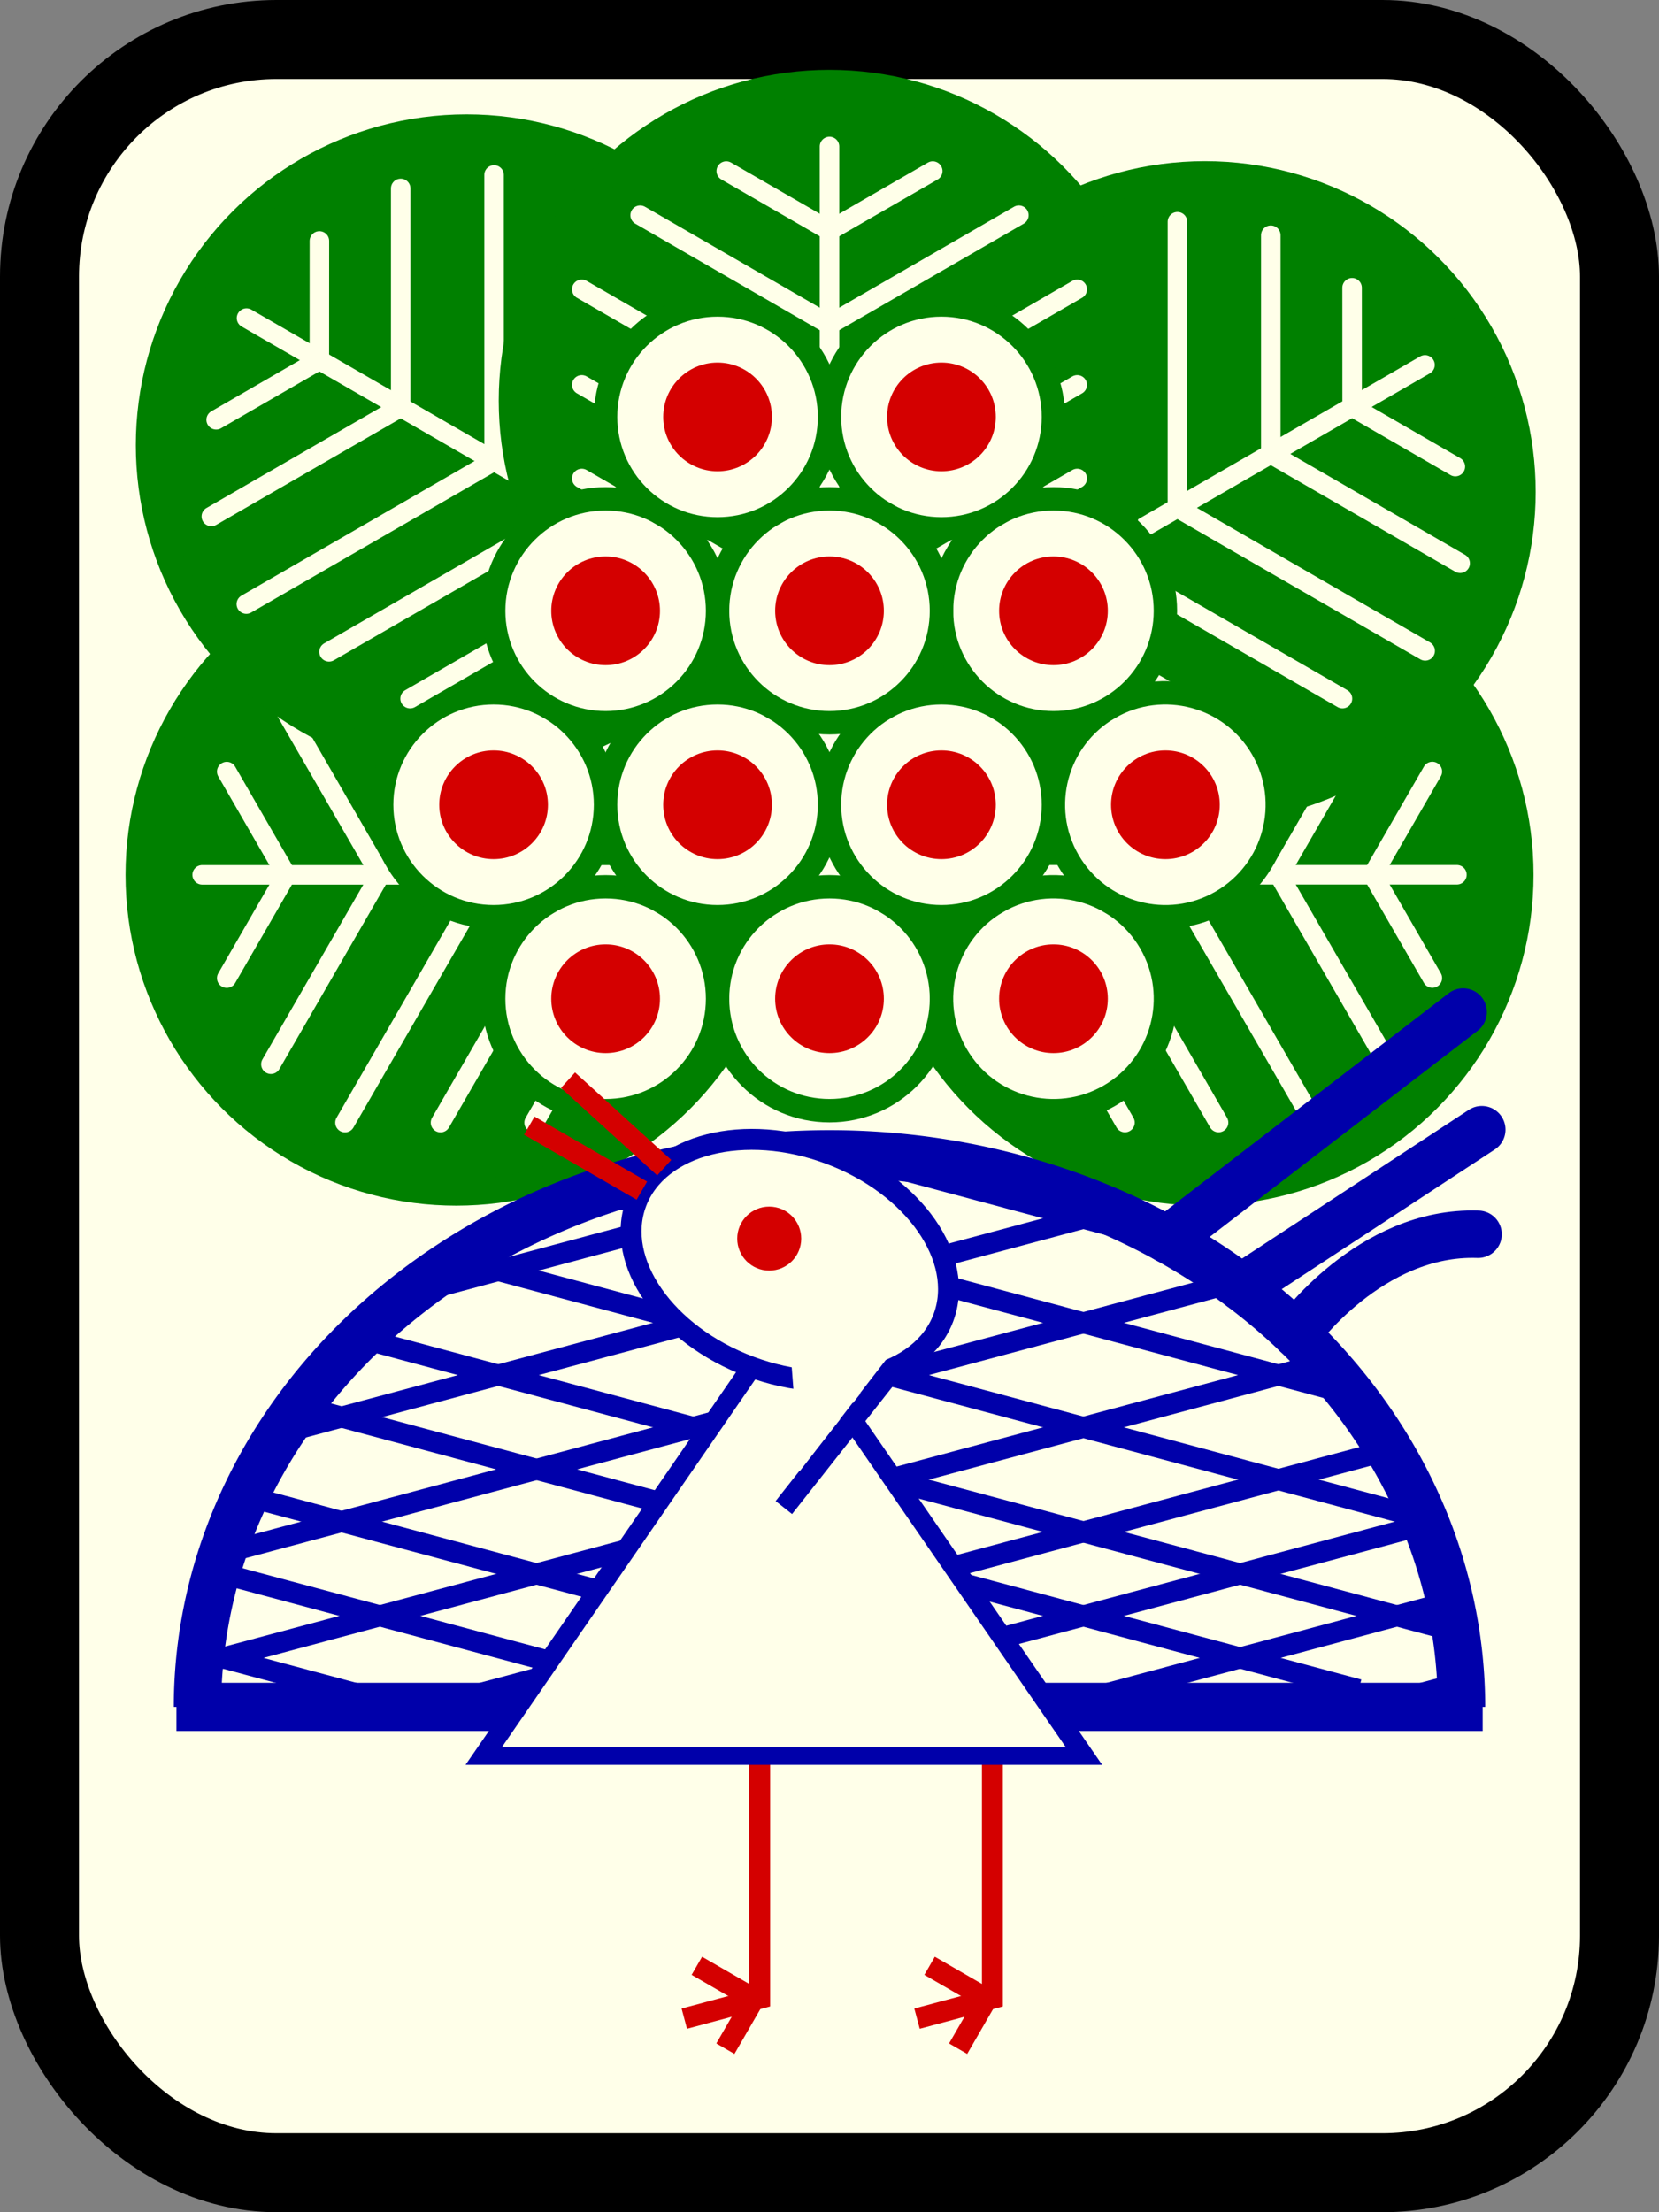 <?xml version="1.0" encoding="UTF-8" standalone="no"?>
<!-- Created with Inkscape (http://www.inkscape.org/) -->

<svg
   xmlns:dc="http://purl.org/dc/elements/1.1/"
   xmlns:cc="http://creativecommons.org/ns#"
   xmlns:rdf="http://www.w3.org/1999/02/22-rdf-syntax-ns#"
   xmlns:svg="http://www.w3.org/2000/svg"
   xmlns="http://www.w3.org/2000/svg"
   xmlns:sodipodi="http://sodipodi.sourceforge.net/DTD/sodipodi-0.dtd"
   xmlns:inkscape="http://www.inkscape.org/namespaces/inkscape"
   width="21mm"
   height="28mm"
   viewBox="0 0 21 28"
   version="1.1"
   id="svg8"
   inkscape:version="0.92.4 (5da689c313, 2019-01-14)"
   sodipodi:docname="1s.svg">
  <rect x="0" y="0" width="21" height="28" fill="#808080" stroke="none"/>
  <defs
     id="defs2">
    <inkscape:perspective
       sodipodi:type="inkscape:persp3d"
       inkscape:vp_x="0 : 148.49999 : 1"
       inkscape:vp_y="0 : 999.99994 : 0"
       inkscape:vp_z="210.00001 : 148.49999 : 1"
       inkscape:persp3d-origin="105 : 98.999994 : 1"
       id="perspective4518" />
    <clipPath
       clipPathUnits="userSpaceOnUse"
       id="clipPath5937">
      <g
         id="g5943">
        <path
           transform="scale(-1)"
           d="m -43.694,-39.876 a 8,7 0 0 1 -4,6.062 8,7 0 0 1 -8,-10e-7 8,7 0 0 1 -4,-6.062"
           sodipodi:open="true"
           sodipodi:end="3.1415927"
           sodipodi:start="0"
           sodipodi:ry="7"
           sodipodi:rx="8"
           sodipodi:cy="-39.876167"
           sodipodi:cx="-51.694046"
           sodipodi:type="arc"
           id="path5939"
           style="fill:none;fill-opacity:1;stroke:#0000aa;stroke-width:0.6;stroke-miterlimit:4;stroke-dasharray:none;stroke-opacity:1;paint-order:normal" />
        <path
           inkscape:connector-curvature="0"
           id="path5941"
           d="m 43.427,39.876 h 16.535"
           style="fill:none;stroke:#0000aa;stroke-width:0.61;stroke-linecap:butt;stroke-linejoin:miter;stroke-miterlimit:4;stroke-dasharray:none;stroke-opacity:1" />
      </g>
    </clipPath>
  </defs>
  <sodipodi:namedview
     id="base"
     pagecolor="#ffffff"
     bordercolor="#666666"
     borderopacity="1.0"
     inkscape:pageopacity="0.0"
     inkscape:pageshadow="2"
     inkscape:zoom="3.959798"
     inkscape:cx="43.663875"
     inkscape:cy="61.550178"
     inkscape:document-units="mm"
     inkscape:current-layer="layer1"
     showgrid="false"
     inkscape:window-width="844"
     inkscape:window-height="626"
     inkscape:window-x="508"
     inkscape:window-y="17"
     inkscape:window-maximized="0"
     fit-margin-top="0"
     fit-margin-left="0"
     fit-margin-right="0"
     fit-margin-bottom="0"
     showguides="true"
     inkscape:guide-bbox="true"
     inkscape:snap-smooth-nodes="false"
     inkscape:object-paths="false"
     inkscape:snap-others="true"
     inkscape:object-nodes="false"
     inkscape:snap-object-midpoints="true"
     inkscape:snap-intersection-paths="false">
    <sodipodi:guide
       position="10.5,19.711"
       orientation="1,0"
       id="guide2036"
       inkscape:locked="false"
       inkscape:label=""
       inkscape:color="rgb(0,0,255)" />
    <inkscape:grid
       type="xygrid"
       id="grid5783" />
  </sodipodi:namedview>
  <g
     inkscape:label="Layer 1"
     inkscape:groupmode="layer"
     id="layer1"
     transform="translate(-41.194,-18.272)">
    <rect
       style="fill:#ffffe9;fill-opacity:1;stroke:#000000;stroke-width:1;stroke-linecap:butt;stroke-linejoin:round;stroke-miterlimit:4;stroke-dasharray:none;stroke-opacity:1;paint-order:markers stroke fill"
       id="rect4534"
       width="20"
       height="27"
       x="41.694"
       y="18.772"
       rx="3"
       ry="3" />
    <g
       id="g6357"
       transform="translate(1.553,22.353)">
      <circle
         r="4.02"
         cy="6.992"
         cx="45.417"
         id="path6246"
         style="fill:#008000;fill-opacity:1;stroke:#008000;stroke-width:0.334;stroke-linecap:round;stroke-miterlimit:4;stroke-dasharray:none;stroke-opacity:1;paint-order:normal" />
      <path
         sodipodi:nodetypes="cc"
         inkscape:connector-curvature="0"
         id="path6248"
         d="M 49.437,6.992 H 42.2"
         style="fill:none;fill-opacity:1;stroke:#ffffe9;stroke-width:0.247;stroke-linecap:round;stroke-miterlimit:4;stroke-dasharray:none;stroke-opacity:1;paint-order:normal" />
      <path
         inkscape:connector-curvature="0"
         id="path6250"
         d="M 45.819,6.992 44.008,3.856"
         style="fill:none;fill-opacity:1;stroke:#ffffe9;stroke-width:0.247;stroke-linecap:round;stroke-miterlimit:4;stroke-dasharray:none;stroke-opacity:1;paint-order:normal" />
      <path
         inkscape:connector-curvature="0"
         id="path6250-3"
         d="M 47.028,6.992 45.217,3.856"
         style="fill:none;fill-opacity:1;stroke:#ffffe9;stroke-width:0.247;stroke-linecap:round;stroke-miterlimit:4;stroke-dasharray:none;stroke-opacity:1;paint-order:normal" />
      <path
         inkscape:connector-curvature="0"
         id="path6250-5"
         d="M 48.212,6.992 46.402,3.856"
         style="fill:none;fill-opacity:1;stroke:#ffffe9;stroke-width:0.247;stroke-linecap:round;stroke-miterlimit:4;stroke-dasharray:none;stroke-opacity:1;paint-order:normal" />
      <path
         inkscape:connector-curvature="0"
         id="path6250-6"
         d="M 44.008,10.128 45.819,6.992"
         style="fill:none;fill-opacity:1;stroke:#ffffe9;stroke-width:0.247;stroke-linecap:round;stroke-miterlimit:4;stroke-dasharray:none;stroke-opacity:1;paint-order:normal" />
      <path
         inkscape:connector-curvature="0"
         id="path6250-6-3"
         d="M 45.217,10.128 47.028,6.992"
         style="fill:none;fill-opacity:1;stroke:#ffffe9;stroke-width:0.247;stroke-linecap:round;stroke-miterlimit:4;stroke-dasharray:none;stroke-opacity:1;paint-order:normal" />
      <path
         inkscape:connector-curvature="0"
         id="path6250-6-0"
         d="M 46.402,10.128 48.212,6.992"
         style="fill:none;fill-opacity:1;stroke:#ffffe9;stroke-width:0.247;stroke-linecap:round;stroke-miterlimit:4;stroke-dasharray:none;stroke-opacity:1;paint-order:normal" />
      <path
         inkscape:connector-curvature="0"
         id="path6323"
         d="M 44.454,6.992 43.07,4.595"
         style="fill:none;fill-opacity:1;stroke:#ffffe9;stroke-width:0.247;stroke-linecap:round;stroke-miterlimit:4;stroke-dasharray:none;stroke-opacity:1;paint-order:normal" />
      <path
         inkscape:connector-curvature="0"
         id="path6325"
         d="M 43.265,6.992 42.511,5.685"
         style="fill:none;fill-opacity:1;stroke:#ffffe9;stroke-width:0.247;stroke-linecap:round;stroke-miterlimit:4;stroke-dasharray:none;stroke-opacity:1;paint-order:normal" />
      <path
         inkscape:connector-curvature="0"
         id="path6323-8"
         d="m 44.454,6.992 -1.384,2.397"
         style="fill:none;fill-opacity:1;stroke:#ffffe9;stroke-width:0.247;stroke-linecap:round;stroke-miterlimit:4;stroke-dasharray:none;stroke-opacity:1;paint-order:normal" />
      <path
         inkscape:connector-curvature="0"
         id="path6325-8"
         d="M 43.265,6.992 42.511,8.299"
         style="fill:none;fill-opacity:1;stroke:#ffffe9;stroke-width:0.247;stroke-linecap:round;stroke-miterlimit:4;stroke-dasharray:none;stroke-opacity:1;paint-order:normal" />
    </g>
    <g
       id="g6357-2-4-8"
       transform="matrix(0.866,0.5,0.5,-0.866,4.273,7.253)">
      <circle
         r="4.02"
         cy="6.992"
         cx="45.417"
         id="path6246-8-6-7"
         style="fill:#008000;fill-opacity:1;stroke:#008000;stroke-width:0.334;stroke-linecap:round;stroke-miterlimit:4;stroke-dasharray:none;stroke-opacity:1;paint-order:normal" />
      <path
         sodipodi:nodetypes="cc"
         inkscape:connector-curvature="0"
         id="path6248-5-0-7"
         d="M 49.437,6.992 H 42.2"
         style="fill:none;fill-opacity:1;stroke:#ffffe9;stroke-width:0.247;stroke-linecap:round;stroke-miterlimit:4;stroke-dasharray:none;stroke-opacity:1;paint-order:normal" />
      <path
         inkscape:connector-curvature="0"
         id="path6250-1-1-9"
         d="M 45.819,6.992 44.008,3.856"
         style="fill:none;fill-opacity:1;stroke:#ffffe9;stroke-width:0.247;stroke-linecap:round;stroke-miterlimit:4;stroke-dasharray:none;stroke-opacity:1;paint-order:normal" />
      <path
         inkscape:connector-curvature="0"
         id="path6250-3-2-4-3"
         d="M 47.028,6.992 45.217,3.856"
         style="fill:none;fill-opacity:1;stroke:#ffffe9;stroke-width:0.247;stroke-linecap:round;stroke-miterlimit:4;stroke-dasharray:none;stroke-opacity:1;paint-order:normal" />
      <path
         inkscape:connector-curvature="0"
         id="path6250-5-2-3-3"
         d="M 48.212,6.992 46.402,3.856"
         style="fill:none;fill-opacity:1;stroke:#ffffe9;stroke-width:0.247;stroke-linecap:round;stroke-miterlimit:4;stroke-dasharray:none;stroke-opacity:1;paint-order:normal" />
      <path
         inkscape:connector-curvature="0"
         id="path6250-6-02-6-1"
         d="M 44.008,10.128 45.819,6.992"
         style="fill:none;fill-opacity:1;stroke:#ffffe9;stroke-width:0.247;stroke-linecap:round;stroke-miterlimit:4;stroke-dasharray:none;stroke-opacity:1;paint-order:normal" />
      <path
         inkscape:connector-curvature="0"
         id="path6250-6-3-9-3-7"
         d="M 45.217,10.128 47.028,6.992"
         style="fill:none;fill-opacity:1;stroke:#ffffe9;stroke-width:0.247;stroke-linecap:round;stroke-miterlimit:4;stroke-dasharray:none;stroke-opacity:1;paint-order:normal" />
      <path
         inkscape:connector-curvature="0"
         id="path6250-6-0-0-0-7"
         d="M 46.402,10.128 48.212,6.992"
         style="fill:none;fill-opacity:1;stroke:#ffffe9;stroke-width:0.247;stroke-linecap:round;stroke-miterlimit:4;stroke-dasharray:none;stroke-opacity:1;paint-order:normal" />
      <path
         inkscape:connector-curvature="0"
         id="path6323-0-1-5"
         d="M 44.454,6.992 43.07,4.595"
         style="fill:none;fill-opacity:1;stroke:#ffffe9;stroke-width:0.247;stroke-linecap:round;stroke-miterlimit:4;stroke-dasharray:none;stroke-opacity:1;paint-order:normal" />
      <path
         inkscape:connector-curvature="0"
         id="path6325-2-1-0"
         d="M 43.265,6.992 42.511,5.685"
         style="fill:none;fill-opacity:1;stroke:#ffffe9;stroke-width:0.247;stroke-linecap:round;stroke-miterlimit:4;stroke-dasharray:none;stroke-opacity:1;paint-order:normal" />
      <path
         inkscape:connector-curvature="0"
         id="path6323-8-9-0-5"
         d="m 44.454,6.992 -1.384,2.397"
         style="fill:none;fill-opacity:1;stroke:#ffffe9;stroke-width:0.247;stroke-linecap:round;stroke-miterlimit:4;stroke-dasharray:none;stroke-opacity:1;paint-order:normal" />
      <path
         inkscape:connector-curvature="0"
         id="path6325-8-8-4-2"
         d="M 43.265,6.992 42.511,8.299"
         style="fill:none;fill-opacity:1;stroke:#ffffe9;stroke-width:0.247;stroke-linecap:round;stroke-miterlimit:4;stroke-dasharray:none;stroke-opacity:1;paint-order:normal" />
    </g>
    <g
       id="g5874"
       style="stroke:#0000aa;stroke-opacity:1"
       clip-path="url(#clipPath5937)">
      <g
         style="stroke:#0000aa;stroke-opacity:1"
         id="g5853">
        <g
           id="g5834"
           style="stroke:#0000aa;stroke-opacity:1">
          <path
             inkscape:connector-curvature="0"
             id="path5789"
             d="M 42.517,40.981 59.715,36.373"
             style="fill:none;stroke:#0000aa;stroke-width:0.265px;stroke-linecap:butt;stroke-linejoin:miter;stroke-opacity:1" />
          <path
             inkscape:connector-curvature="0"
             id="path5797"
             d="M 58.392,40.981 59.715,40.626"
             style="fill:none;fill-opacity:1;stroke:#0000aa;stroke-width:0.265;stroke-miterlimit:4;stroke-dasharray:none;stroke-opacity:1;paint-order:normal" />
          <path
             inkscape:connector-curvature="0"
             id="path5801"
             d="M 42.517,38.335 59.715,33.727"
             style="fill:none;fill-opacity:1;stroke:#0000aa;stroke-width:0.265;stroke-miterlimit:4;stroke-dasharray:none;stroke-opacity:1;paint-order:normal" />
          <path
             inkscape:connector-curvature="0"
             id="path5803"
             d="M 42.517,37.012 59.715,32.404"
             style="fill:none;fill-opacity:1;stroke:#0000aa;stroke-width:0.265;stroke-miterlimit:4;stroke-dasharray:none;stroke-opacity:1;paint-order:normal" />
          <path
             inkscape:connector-curvature="0"
             id="path5805"
             d="M 42.517,35.689 59.715,31.081"
             style="fill:none;fill-opacity:1;stroke:#0000aa;stroke-width:0.265;stroke-miterlimit:4;stroke-dasharray:none;stroke-opacity:1;paint-order:normal" />
          <path
             inkscape:connector-curvature="0"
             id="path5807"
             d="M 58.392,40.981 42.517,36.727"
             style="fill:none;fill-opacity:1;stroke:#0000aa;stroke-width:0.265;stroke-miterlimit:4;stroke-dasharray:none;stroke-opacity:1;paint-order:normal" />
          <path
             inkscape:connector-curvature="0"
             id="path5809"
             d="M 54.423,40.981 42.517,37.79"
             style="fill:none;fill-opacity:1;stroke:#0000aa;stroke-width:0.265;stroke-miterlimit:4;stroke-dasharray:none;stroke-opacity:1;paint-order:normal" />
          <path
             inkscape:connector-curvature="0"
             id="path5815"
             d="M 62.361,39.658 42.517,34.341"
             style="fill:none;fill-opacity:1;stroke:#0000aa;stroke-width:0.265;stroke-miterlimit:4;stroke-dasharray:none;stroke-opacity:1;paint-order:normal" />
          <path
             inkscape:connector-curvature="0"
             id="path5817"
             d="M 62.361,38.335 42.517,33.018"
             style="fill:none;fill-opacity:1;stroke:#0000aa;stroke-width:0.265;stroke-miterlimit:4;stroke-dasharray:none;stroke-opacity:1;paint-order:normal" />
          <path
             inkscape:connector-curvature="0"
             id="path5819"
             d="M 62.361,37.012 42.612,31.72"
             style="fill:none;fill-opacity:1;stroke:#0000aa;stroke-width:0.265;stroke-miterlimit:4;stroke-dasharray:none;stroke-opacity:1;paint-order:normal" />
          <path
             inkscape:connector-curvature="0"
             id="path5821"
             d="M 62.361,35.689 42.517,30.372"
             style="fill:none;fill-opacity:1;stroke:#0000aa;stroke-width:0.265;stroke-miterlimit:4;stroke-dasharray:none;stroke-opacity:1;paint-order:normal" />
        </g>
        <path
           style="fill:none;stroke:#0000aa;stroke-width:0.265px;stroke-linecap:butt;stroke-linejoin:miter;stroke-opacity:1"
           d="M 46.486,40.981 59.715,37.436"
           id="path5791"
           inkscape:connector-curvature="0" />
        <path
           style="fill:none;fill-opacity:1;stroke:#0000aa;stroke-width:0.265;stroke-miterlimit:4;stroke-dasharray:none;stroke-opacity:1;paint-order:normal"
           d="m 50.454,40.981 9.26,-2.481"
           id="path5793"
           inkscape:connector-curvature="0" />
        <path
           style="fill:none;fill-opacity:1;stroke:#0000aa;stroke-width:0.265;stroke-miterlimit:4;stroke-dasharray:none;stroke-opacity:1;paint-order:normal"
           d="M 42.517,39.658 59.715,35.05"
           id="path5799"
           inkscape:connector-curvature="0" />
        <path
           style="fill:none;fill-opacity:1;stroke:#0000aa;stroke-width:0.265;stroke-miterlimit:4;stroke-dasharray:none;stroke-opacity:1;paint-order:normal"
           d="m 50.454,40.981 -7.938,-2.127"
           id="path5811"
           inkscape:connector-curvature="0" />
        <path
           style="fill:none;fill-opacity:1;stroke:#0000aa;stroke-width:0.265;stroke-miterlimit:4;stroke-dasharray:none;stroke-opacity:1;paint-order:normal"
           d="M 58.392,39.658 42.517,35.404"
           id="path5813"
           inkscape:connector-curvature="0" />
      </g>
      <path
         inkscape:connector-curvature="0"
         id="path5795"
         d="m 54.423,40.981 5.292,-1.418"
         style="fill:none;fill-opacity:1;stroke:#0000aa;stroke-width:0.265;stroke-miterlimit:4;stroke-dasharray:none;stroke-opacity:1;paint-order:normal" />
    </g>
    <g
       id="g6357-2"
       transform="rotate(180,50.918,18.168)">
      <circle
         r="4.02"
         cy="6.992"
         cx="45.417"
         id="path6246-8"
         style="fill:#008000;fill-opacity:1;stroke:#008000;stroke-width:0.334;stroke-linecap:round;stroke-miterlimit:4;stroke-dasharray:none;stroke-opacity:1;paint-order:normal" />
      <path
         sodipodi:nodetypes="cc"
         inkscape:connector-curvature="0"
         id="path6248-5"
         d="M 49.437,6.992 H 42.2"
         style="fill:none;fill-opacity:1;stroke:#ffffe9;stroke-width:0.247;stroke-linecap:round;stroke-miterlimit:4;stroke-dasharray:none;stroke-opacity:1;paint-order:normal" />
      <path
         inkscape:connector-curvature="0"
         id="path6250-1"
         d="M 45.819,6.992 44.008,3.856"
         style="fill:none;fill-opacity:1;stroke:#ffffe9;stroke-width:0.247;stroke-linecap:round;stroke-miterlimit:4;stroke-dasharray:none;stroke-opacity:1;paint-order:normal" />
      <path
         inkscape:connector-curvature="0"
         id="path6250-3-2"
         d="M 47.028,6.992 45.217,3.856"
         style="fill:none;fill-opacity:1;stroke:#ffffe9;stroke-width:0.247;stroke-linecap:round;stroke-miterlimit:4;stroke-dasharray:none;stroke-opacity:1;paint-order:normal" />
      <path
         inkscape:connector-curvature="0"
         id="path6250-5-2"
         d="M 48.212,6.992 46.402,3.856"
         style="fill:none;fill-opacity:1;stroke:#ffffe9;stroke-width:0.247;stroke-linecap:round;stroke-miterlimit:4;stroke-dasharray:none;stroke-opacity:1;paint-order:normal" />
      <path
         inkscape:connector-curvature="0"
         id="path6250-6-02"
         d="M 44.008,10.128 45.819,6.992"
         style="fill:none;fill-opacity:1;stroke:#ffffe9;stroke-width:0.247;stroke-linecap:round;stroke-miterlimit:4;stroke-dasharray:none;stroke-opacity:1;paint-order:normal" />
      <path
         inkscape:connector-curvature="0"
         id="path6250-6-3-9"
         d="M 45.217,10.128 47.028,6.992"
         style="fill:none;fill-opacity:1;stroke:#ffffe9;stroke-width:0.247;stroke-linecap:round;stroke-miterlimit:4;stroke-dasharray:none;stroke-opacity:1;paint-order:normal" />
      <path
         inkscape:connector-curvature="0"
         id="path6250-6-0-0"
         d="M 46.402,10.128 48.212,6.992"
         style="fill:none;fill-opacity:1;stroke:#ffffe9;stroke-width:0.247;stroke-linecap:round;stroke-miterlimit:4;stroke-dasharray:none;stroke-opacity:1;paint-order:normal" />
      <path
         inkscape:connector-curvature="0"
         id="path6323-0"
         d="M 44.454,6.992 43.07,4.595"
         style="fill:none;fill-opacity:1;stroke:#ffffe9;stroke-width:0.247;stroke-linecap:round;stroke-miterlimit:4;stroke-dasharray:none;stroke-opacity:1;paint-order:normal" />
      <path
         inkscape:connector-curvature="0"
         id="path6325-2"
         d="M 43.265,6.992 42.511,5.685"
         style="fill:none;fill-opacity:1;stroke:#ffffe9;stroke-width:0.247;stroke-linecap:round;stroke-miterlimit:4;stroke-dasharray:none;stroke-opacity:1;paint-order:normal" />
      <path
         inkscape:connector-curvature="0"
         id="path6323-8-9"
         d="m 44.454,6.992 -1.384,2.397"
         style="fill:none;fill-opacity:1;stroke:#ffffe9;stroke-width:0.247;stroke-linecap:round;stroke-miterlimit:4;stroke-dasharray:none;stroke-opacity:1;paint-order:normal" />
      <path
         inkscape:connector-curvature="0"
         id="path6325-8-8"
         d="M 43.265,6.992 42.511,8.299"
         style="fill:none;fill-opacity:1;stroke:#ffffe9;stroke-width:0.247;stroke-linecap:round;stroke-miterlimit:4;stroke-dasharray:none;stroke-opacity:1;paint-order:normal" />
    </g>
    <g
       id="g5906">
      <path
         transform="scale(-1)"
         d="m -43.694,-39.876 a 8,7 0 0 1 -4,6.062 8,7 0 0 1 -8,-10e-7 8,7 0 0 1 -4,-6.062"
         sodipodi:open="true"
         sodipodi:end="3.1415927"
         sodipodi:start="0"
         sodipodi:ry="7"
         sodipodi:rx="8"
         sodipodi:cy="-39.876167"
         sodipodi:cx="-51.694046"
         sodipodi:type="arc"
         id="path2034"
         style="fill:none;fill-opacity:1;stroke:#0000aa;stroke-width:0.6;stroke-miterlimit:4;stroke-dasharray:none;stroke-opacity:1;paint-order:normal" />
      <path
         inkscape:connector-curvature="0"
         id="path5779"
         d="m 43.427,39.876 h 16.535"
         style="fill:none;stroke:#0000aa;stroke-width:0.61;stroke-linecap:butt;stroke-linejoin:miter;stroke-miterlimit:4;stroke-dasharray:none;stroke-opacity:1" />
    </g>
    <g
       transform="translate(-2.946)"
       id="g5979-1">
      <path
         inkscape:connector-curvature="0"
         id="path5970-5"
         d="m 53.756,40.516 v 3.05 l -0.954,0.256"
         style="fill:none;fill-opacity:1;stroke:#d40000;stroke-width:0.265;stroke-miterlimit:4;stroke-dasharray:none;stroke-opacity:1;paint-order:normal" />
      <path
         inkscape:connector-curvature="0"
         id="path5972-9"
         d="M 53.702,43.581 52.961,43.153"
         style="fill:none;fill-opacity:1;stroke:#d40000;stroke-width:0.265;stroke-miterlimit:4;stroke-dasharray:none;stroke-opacity:1;paint-order:normal" />
      <path
         inkscape:connector-curvature="0"
         id="path5974-9"
         d="m 53.686,43.572 -0.364,0.63"
         style="fill:none;fill-opacity:1;stroke:#d40000;stroke-width:0.265;stroke-miterlimit:4;stroke-dasharray:none;stroke-opacity:1;paint-order:normal" />
    </g>
    <g
       id="g5979">
      <path
         inkscape:connector-curvature="0"
         id="path5970"
         d="m 53.756,40.516 v 3.05 l -0.954,0.256"
         style="fill:none;fill-opacity:1;stroke:#d40000;stroke-width:0.265;stroke-miterlimit:4;stroke-dasharray:none;stroke-opacity:1;paint-order:normal" />
      <path
         inkscape:connector-curvature="0"
         id="path5972"
         d="M 53.702,43.581 52.961,43.153"
         style="fill:none;fill-opacity:1;stroke:#d40000;stroke-width:0.265;stroke-miterlimit:4;stroke-dasharray:none;stroke-opacity:1;paint-order:normal" />
      <path
         inkscape:connector-curvature="0"
         id="path5974"
         d="m 53.686,43.572 -0.364,0.63"
         style="fill:none;fill-opacity:1;stroke:#d40000;stroke-width:0.265;stroke-miterlimit:4;stroke-dasharray:none;stroke-opacity:1;paint-order:normal" />
    </g>
    <path
       sodipodi:type="star"
       style="fill:#ffffe9;fill-opacity:1;stroke:#0000aa;stroke-width:0.265;stroke-miterlimit:4;stroke-dasharray:none;stroke-opacity:1;paint-order:normal"
       id="path5947"
       sodipodi:sides="3"
       sodipodi:cx="51.115921"
       sodipodi:cy="38.67667"
       sodipodi:r1="4.3874412"
       sodipodi:r2="2.1937206"
       sodipodi:arg1="2.6179939"
       sodipodi:arg2="3.6651914"
       inkscape:flatsided="true"
       inkscape:rounded="0"
       inkscape:randomized="0"
       d="m 47.316,40.87 3.8,-6.581 3.8,6.581 z"
       inkscape:transform-center-y="-0.91962315"
       transform="matrix(1,0,0,0.838,-2.0507819e-8,6.25)" />
    <ellipse
       style="fill:#ffffe9;fill-opacity:1;stroke:#0000aa;stroke-width:0.265;stroke-miterlimit:4;stroke-dasharray:none;stroke-opacity:1;paint-order:normal"
       id="path5945"
       cx="59.929"
       cy="14.152"
       rx="2.076"
       ry="1.437"
       transform="rotate(20.477)" />
    <path
       style="fill:#ffffe9;fill-opacity:1;stroke:#0000aa;stroke-width:0.265;stroke-miterlimit:4;stroke-dasharray:none;stroke-opacity:1;paint-order:normal"
       d="m 52.439,35.676 -1.323,1.677"
       id="path5949"
       inkscape:connector-curvature="0" />
    <path
       style="fill:#ffffe9;fill-opacity:1;stroke:none;stroke-width:0.265;stroke-miterlimit:4;stroke-dasharray:none;stroke-opacity:1;paint-order:normal"
       d="M 52.569,35.275 51.317,36.893 51.094,33.993 Z"
       id="path5949-8"
       inkscape:connector-curvature="0"
       sodipodi:nodetypes="cccc" />
    <ellipse
       style="fill:#ffffe9;fill-opacity:1;stroke:none;stroke-width:0.265;stroke-miterlimit:4;stroke-dasharray:none;stroke-opacity:1;paint-order:normal"
       id="path5966"
       cx="51.107"
       cy="34.113"
       rx="0.004"
       ry="0.112" />
    <circle
       style="fill:#d40000;fill-opacity:1;stroke:none;stroke-width:0.265;stroke-miterlimit:4;stroke-dasharray:none;stroke-opacity:1;paint-order:normal"
       id="path5968"
       cx="50.931"
       cy="33.949"
       r="0.405" />
    <path
       style="fill:none;fill-opacity:1;stroke:#d40000;stroke-width:0.265;stroke-miterlimit:4;stroke-dasharray:none;stroke-opacity:1;paint-order:normal"
       d="M 49.319,33.342 47.894,32.519"
       id="path6005"
       inkscape:connector-curvature="0" />
    <path
       style="fill:none;fill-opacity:1;stroke:#0000aa;stroke-width:0.6;stroke-miterlimit:4;stroke-dasharray:none;stroke-opacity:1;paint-order:normal;stroke-linecap:round"
       d="M 55.971,33.961 59.715,31.081"
       id="path6022"
       inkscape:connector-curvature="0" />
    <path
       style="fill:none;fill-opacity:1;stroke:#0000aa;stroke-width:0.6;stroke-linecap:round;stroke-miterlimit:4;stroke-dasharray:none;stroke-opacity:1;paint-order:normal"
       d="m 56.907,34.566 3.044,-1.996"
       id="path6024"
       inkscape:connector-curvature="0" />
    <path
       style="fill:none;fill-opacity:1;stroke:#0000aa;stroke-width:0.6;stroke-linecap:round;stroke-miterlimit:4;stroke-dasharray:none;stroke-opacity:1;paint-order:normal"
       d="m 57.603,35.157 c 0,0 0.931,-1.31 2.301,-1.263"
       id="path6026"
       inkscape:connector-curvature="0" />
    <g
       id="g6357-2-4"
       transform="rotate(150,48.586,17.223)">
      <circle
         r="4.02"
         cy="6.992"
         cx="45.417"
         id="path6246-8-6"
         style="fill:#008000;fill-opacity:1;stroke:#008000;stroke-width:0.334;stroke-linecap:round;stroke-miterlimit:4;stroke-dasharray:none;stroke-opacity:1;paint-order:normal" />
      <path
         sodipodi:nodetypes="cc"
         inkscape:connector-curvature="0"
         id="path6248-5-0"
         d="M 49.437,6.992 H 42.2"
         style="fill:none;fill-opacity:1;stroke:#ffffe9;stroke-width:0.247;stroke-linecap:round;stroke-miterlimit:4;stroke-dasharray:none;stroke-opacity:1;paint-order:normal" />
      <path
         inkscape:connector-curvature="0"
         id="path6250-1-1"
         d="M 45.819,6.992 44.008,3.856"
         style="fill:none;fill-opacity:1;stroke:#ffffe9;stroke-width:0.247;stroke-linecap:round;stroke-miterlimit:4;stroke-dasharray:none;stroke-opacity:1;paint-order:normal" />
      <path
         inkscape:connector-curvature="0"
         id="path6250-3-2-4"
         d="M 47.028,6.992 45.217,3.856"
         style="fill:none;fill-opacity:1;stroke:#ffffe9;stroke-width:0.247;stroke-linecap:round;stroke-miterlimit:4;stroke-dasharray:none;stroke-opacity:1;paint-order:normal" />
      <path
         inkscape:connector-curvature="0"
         id="path6250-5-2-3"
         d="M 48.212,6.992 46.402,3.856"
         style="fill:none;fill-opacity:1;stroke:#ffffe9;stroke-width:0.247;stroke-linecap:round;stroke-miterlimit:4;stroke-dasharray:none;stroke-opacity:1;paint-order:normal" />
      <path
         inkscape:connector-curvature="0"
         id="path6250-6-02-6"
         d="M 44.008,10.128 45.819,6.992"
         style="fill:none;fill-opacity:1;stroke:#ffffe9;stroke-width:0.247;stroke-linecap:round;stroke-miterlimit:4;stroke-dasharray:none;stroke-opacity:1;paint-order:normal" />
      <path
         inkscape:connector-curvature="0"
         id="path6250-6-3-9-3"
         d="M 45.217,10.128 47.028,6.992"
         style="fill:none;fill-opacity:1;stroke:#ffffe9;stroke-width:0.247;stroke-linecap:round;stroke-miterlimit:4;stroke-dasharray:none;stroke-opacity:1;paint-order:normal" />
      <path
         inkscape:connector-curvature="0"
         id="path6250-6-0-0-0"
         d="M 46.402,10.128 48.212,6.992"
         style="fill:none;fill-opacity:1;stroke:#ffffe9;stroke-width:0.247;stroke-linecap:round;stroke-miterlimit:4;stroke-dasharray:none;stroke-opacity:1;paint-order:normal" />
      <path
         inkscape:connector-curvature="0"
         id="path6323-0-1"
         d="M 44.454,6.992 43.07,4.595"
         style="fill:none;fill-opacity:1;stroke:#ffffe9;stroke-width:0.247;stroke-linecap:round;stroke-miterlimit:4;stroke-dasharray:none;stroke-opacity:1;paint-order:normal" />
      <path
         inkscape:connector-curvature="0"
         id="path6325-2-1"
         d="M 43.265,6.992 42.511,5.685"
         style="fill:none;fill-opacity:1;stroke:#ffffe9;stroke-width:0.247;stroke-linecap:round;stroke-miterlimit:4;stroke-dasharray:none;stroke-opacity:1;paint-order:normal" />
      <path
         inkscape:connector-curvature="0"
         id="path6323-8-9-0"
         d="m 44.454,6.992 -1.384,2.397"
         style="fill:none;fill-opacity:1;stroke:#ffffe9;stroke-width:0.247;stroke-linecap:round;stroke-miterlimit:4;stroke-dasharray:none;stroke-opacity:1;paint-order:normal" />
      <path
         inkscape:connector-curvature="0"
         id="path6325-8-8-4"
         d="M 43.265,6.992 42.511,8.299"
         style="fill:none;fill-opacity:1;stroke:#ffffe9;stroke-width:0.247;stroke-linecap:round;stroke-miterlimit:4;stroke-dasharray:none;stroke-opacity:1;paint-order:normal" />
    </g>
    <g
       id="g6357-2-4-2"
       transform="rotate(90,40.38,18.306)">
      <circle
         r="4.02"
         cy="6.992"
         cx="45.417"
         id="path6246-8-6-3"
         style="fill:#008000;fill-opacity:1;stroke:#008000;stroke-width:0.334;stroke-linecap:round;stroke-miterlimit:4;stroke-dasharray:none;stroke-opacity:1;paint-order:normal" />
      <path
         sodipodi:nodetypes="cc"
         inkscape:connector-curvature="0"
         id="path6248-5-0-2"
         d="M 49.437,6.992 H 42.2"
         style="fill:none;fill-opacity:1;stroke:#ffffe9;stroke-width:0.247;stroke-linecap:round;stroke-miterlimit:4;stroke-dasharray:none;stroke-opacity:1;paint-order:normal" />
      <path
         inkscape:connector-curvature="0"
         id="path6250-1-1-4"
         d="M 45.819,6.992 44.008,3.856"
         style="fill:none;fill-opacity:1;stroke:#ffffe9;stroke-width:0.247;stroke-linecap:round;stroke-miterlimit:4;stroke-dasharray:none;stroke-opacity:1;paint-order:normal" />
      <path
         inkscape:connector-curvature="0"
         id="path6250-3-2-4-0"
         d="M 47.028,6.992 45.217,3.856"
         style="fill:none;fill-opacity:1;stroke:#ffffe9;stroke-width:0.247;stroke-linecap:round;stroke-miterlimit:4;stroke-dasharray:none;stroke-opacity:1;paint-order:normal" />
      <path
         inkscape:connector-curvature="0"
         id="path6250-5-2-3-8"
         d="M 48.212,6.992 46.402,3.856"
         style="fill:none;fill-opacity:1;stroke:#ffffe9;stroke-width:0.247;stroke-linecap:round;stroke-miterlimit:4;stroke-dasharray:none;stroke-opacity:1;paint-order:normal" />
      <path
         inkscape:connector-curvature="0"
         id="path6250-6-02-6-5"
         d="M 44.008,10.128 45.819,6.992"
         style="fill:none;fill-opacity:1;stroke:#ffffe9;stroke-width:0.247;stroke-linecap:round;stroke-miterlimit:4;stroke-dasharray:none;stroke-opacity:1;paint-order:normal" />
      <path
         inkscape:connector-curvature="0"
         id="path6250-6-3-9-3-4"
         d="M 45.217,10.128 47.028,6.992"
         style="fill:none;fill-opacity:1;stroke:#ffffe9;stroke-width:0.247;stroke-linecap:round;stroke-miterlimit:4;stroke-dasharray:none;stroke-opacity:1;paint-order:normal" />
      <path
         inkscape:connector-curvature="0"
         id="path6250-6-0-0-0-0"
         d="M 46.402,10.128 48.212,6.992"
         style="fill:none;fill-opacity:1;stroke:#ffffe9;stroke-width:0.247;stroke-linecap:round;stroke-miterlimit:4;stroke-dasharray:none;stroke-opacity:1;paint-order:normal" />
      <path
         inkscape:connector-curvature="0"
         id="path6323-0-1-9"
         d="M 44.454,6.992 43.07,4.595"
         style="fill:none;fill-opacity:1;stroke:#ffffe9;stroke-width:0.247;stroke-linecap:round;stroke-miterlimit:4;stroke-dasharray:none;stroke-opacity:1;paint-order:normal" />
      <path
         inkscape:connector-curvature="0"
         id="path6325-2-1-1"
         d="M 43.265,6.992 42.511,5.685"
         style="fill:none;fill-opacity:1;stroke:#ffffe9;stroke-width:0.247;stroke-linecap:round;stroke-miterlimit:4;stroke-dasharray:none;stroke-opacity:1;paint-order:normal" />
      <path
         inkscape:connector-curvature="0"
         id="path6323-8-9-0-7"
         d="m 44.454,6.992 -1.384,2.397"
         style="fill:none;fill-opacity:1;stroke:#ffffe9;stroke-width:0.247;stroke-linecap:round;stroke-miterlimit:4;stroke-dasharray:none;stroke-opacity:1;paint-order:normal" />
      <path
         inkscape:connector-curvature="0"
         id="path6325-8-8-4-7"
         d="M 43.265,6.992 42.511,8.299"
         style="fill:none;fill-opacity:1;stroke:#ffffe9;stroke-width:0.247;stroke-linecap:round;stroke-miterlimit:4;stroke-dasharray:none;stroke-opacity:1;paint-order:normal" />
    </g>
    <g
       id="g6244">
      <circle
         r="1.417"
         cy="30.913"
         cx="51.694"
         id="path6028"
         style="fill:#ffffe9;fill-opacity:1;stroke:#008000;stroke-width:0.296;stroke-linecap:round;stroke-miterlimit:4;stroke-dasharray:none;stroke-opacity:1;paint-order:normal" />
      <circle
         transform="rotate(-120)"
         r="1.417"
         cy="31.767"
         cx="-54.036"
         id="path6028-3"
         style="fill:#ffffe9;fill-opacity:1;stroke:#008000;stroke-width:0.296;stroke-linecap:round;stroke-miterlimit:4;stroke-dasharray:none;stroke-opacity:1;paint-order:normal" />
      <circle
         r="1.417"
         cy="30.913"
         cx="48.86"
         id="path6028-4"
         style="fill:#ffffe9;fill-opacity:1;stroke:#008000;stroke-width:0.296;stroke-linecap:round;stroke-miterlimit:4;stroke-dasharray:none;stroke-opacity:1;paint-order:normal" />
      <circle
         r="1.417"
         cy="28.458"
         cx="47.442"
         id="path6028-1"
         style="fill:#ffffe9;fill-opacity:1;stroke:#008000;stroke-width:0.296;stroke-linecap:round;stroke-miterlimit:4;stroke-dasharray:none;stroke-opacity:1;paint-order:normal" />
      <circle
         transform="rotate(60)"
         r="1.417"
         cy="-34.221"
         cx="52.618"
         id="path6028-3-9"
         style="fill:#ffffe9;fill-opacity:1;stroke:#008000;stroke-width:0.296;stroke-linecap:round;stroke-miterlimit:4;stroke-dasharray:none;stroke-opacity:1;paint-order:normal" />
      <circle
         r="1.417"
         cy="28.458"
         cx="50.277"
         id="path6028-4-0"
         style="fill:#ffffe9;fill-opacity:1;stroke:#008000;stroke-width:0.296;stroke-linecap:round;stroke-miterlimit:4;stroke-dasharray:none;stroke-opacity:1;paint-order:normal" />
      <circle
         transform="rotate(90)"
         r="1.417"
         cy="-53.111"
         cx="28.458"
         id="path6028-3-2"
         style="fill:#ffffe9;fill-opacity:1;stroke:#008000;stroke-width:0.296;stroke-linecap:round;stroke-miterlimit:4;stroke-dasharray:none;stroke-opacity:1;paint-order:normal" />
      <circle
         transform="rotate(90)"
         r="1.417"
         cy="-54.529"
         cx="26.003"
         id="path6028-3-9-4"
         style="fill:#ffffe9;fill-opacity:1;stroke:#008000;stroke-width:0.296;stroke-linecap:round;stroke-miterlimit:4;stroke-dasharray:none;stroke-opacity:1;paint-order:normal" />
      <circle
         transform="rotate(90)"
         r="1.417"
         cy="-53.111"
         cx="23.549"
         id="path6028-3-9-5"
         style="fill:#ffffe9;fill-opacity:1;stroke:#008000;stroke-width:0.296;stroke-linecap:round;stroke-miterlimit:4;stroke-dasharray:none;stroke-opacity:1;paint-order:normal" />
      <circle
         r="1.417"
         cy="26.003"
         cx="51.694"
         id="path6028-1-8"
         style="fill:#ffffe9;fill-opacity:1;stroke:#008000;stroke-width:0.296;stroke-linecap:round;stroke-miterlimit:4;stroke-dasharray:none;stroke-opacity:1;paint-order:normal" />
      <circle
         r="1.417"
         cy="26.003"
         cx="48.86"
         id="path6028-1-6"
         style="fill:#ffffe9;fill-opacity:1;stroke:#008000;stroke-width:0.296;stroke-linecap:round;stroke-miterlimit:4;stroke-dasharray:none;stroke-opacity:1;paint-order:normal" />
      <circle
         r="1.417"
         cy="23.549"
         cx="50.277"
         id="path6028-1-4"
         style="fill:#ffffe9;fill-opacity:1;stroke:#008000;stroke-width:0.296;stroke-linecap:round;stroke-miterlimit:4;stroke-dasharray:none;stroke-opacity:1;paint-order:normal" />
      <circle
         r="0.688"
         cy="23.549"
         cx="53.111"
         id="path5968-0"
         style="fill:#d40000;fill-opacity:1;stroke:none;stroke-width:0.45;stroke-miterlimit:4;stroke-dasharray:none;stroke-opacity:1;paint-order:normal" />
      <circle
         r="0.688"
         cy="26.003"
         cx="54.529"
         id="path5968-0-4"
         style="fill:#d40000;fill-opacity:1;stroke:none;stroke-width:0.45;stroke-miterlimit:4;stroke-dasharray:none;stroke-opacity:1;paint-order:normal" />
      <circle
         r="0.688"
         cy="26.003"
         cx="51.694"
         id="path5968-0-5"
         style="fill:#d40000;fill-opacity:1;stroke:none;stroke-width:0.45;stroke-miterlimit:4;stroke-dasharray:none;stroke-opacity:1;paint-order:normal" />
      <circle
         r="0.688"
         cy="26.003"
         cx="48.86"
         id="path5968-0-3"
         style="fill:#d40000;fill-opacity:1;stroke:none;stroke-width:0.45;stroke-miterlimit:4;stroke-dasharray:none;stroke-opacity:1;paint-order:normal" />
      <circle
         r="0.688"
         cy="23.549"
         cx="50.277"
         id="path5968-0-55"
         style="fill:#d40000;fill-opacity:1;stroke:none;stroke-width:0.45;stroke-miterlimit:4;stroke-dasharray:none;stroke-opacity:1;paint-order:normal" />
      <circle
         r="0.688"
         cy="28.458"
         cx="55.946"
         id="path5968-0-33"
         style="fill:#d40000;fill-opacity:1;stroke:none;stroke-width:0.45;stroke-miterlimit:4;stroke-dasharray:none;stroke-opacity:1;paint-order:normal" />
      <circle
         r="0.688"
         cy="28.458"
         cx="53.111"
         id="path5968-0-8"
         style="fill:#d40000;fill-opacity:1;stroke:none;stroke-width:0.45;stroke-miterlimit:4;stroke-dasharray:none;stroke-opacity:1;paint-order:normal" />
      <circle
         r="0.688"
         cy="28.458"
         cx="50.277"
         id="path5968-0-52"
         style="fill:#d40000;fill-opacity:1;stroke:none;stroke-width:0.45;stroke-miterlimit:4;stroke-dasharray:none;stroke-opacity:1;paint-order:normal" />
      <circle
         r="0.688"
         cy="28.458"
         cx="47.442"
         id="path5968-0-2"
         style="fill:#d40000;fill-opacity:1;stroke:none;stroke-width:0.45;stroke-miterlimit:4;stroke-dasharray:none;stroke-opacity:1;paint-order:normal" />
      <circle
         r="0.688"
         cy="30.913"
         cx="54.529"
         id="path5968-0-0"
         style="fill:#d40000;fill-opacity:1;stroke:none;stroke-width:0.45;stroke-miterlimit:4;stroke-dasharray:none;stroke-opacity:1;paint-order:normal" />
      <circle
         r="0.688"
         cy="30.913"
         cx="51.694"
         id="path5968-0-26"
         style="fill:#d40000;fill-opacity:1;stroke:none;stroke-width:0.45;stroke-miterlimit:4;stroke-dasharray:none;stroke-opacity:1;paint-order:normal" />
      <circle
         r="0.688"
         cy="30.913"
         cx="48.86"
         id="path5968-0-24"
         style="fill:#d40000;fill-opacity:1;stroke:none;stroke-width:0.45;stroke-miterlimit:4;stroke-dasharray:none;stroke-opacity:1;paint-order:normal" />
    </g>
    <path
       style="fill:none;fill-opacity:1;stroke:#d40000;stroke-width:0.265;stroke-miterlimit:4;stroke-dasharray:none;stroke-opacity:1;paint-order:normal"
       d="m 49.602,33.051 -1.218,-1.107"
       id="path6005-1"
       inkscape:connector-curvature="0" />
  </g>
</svg>
